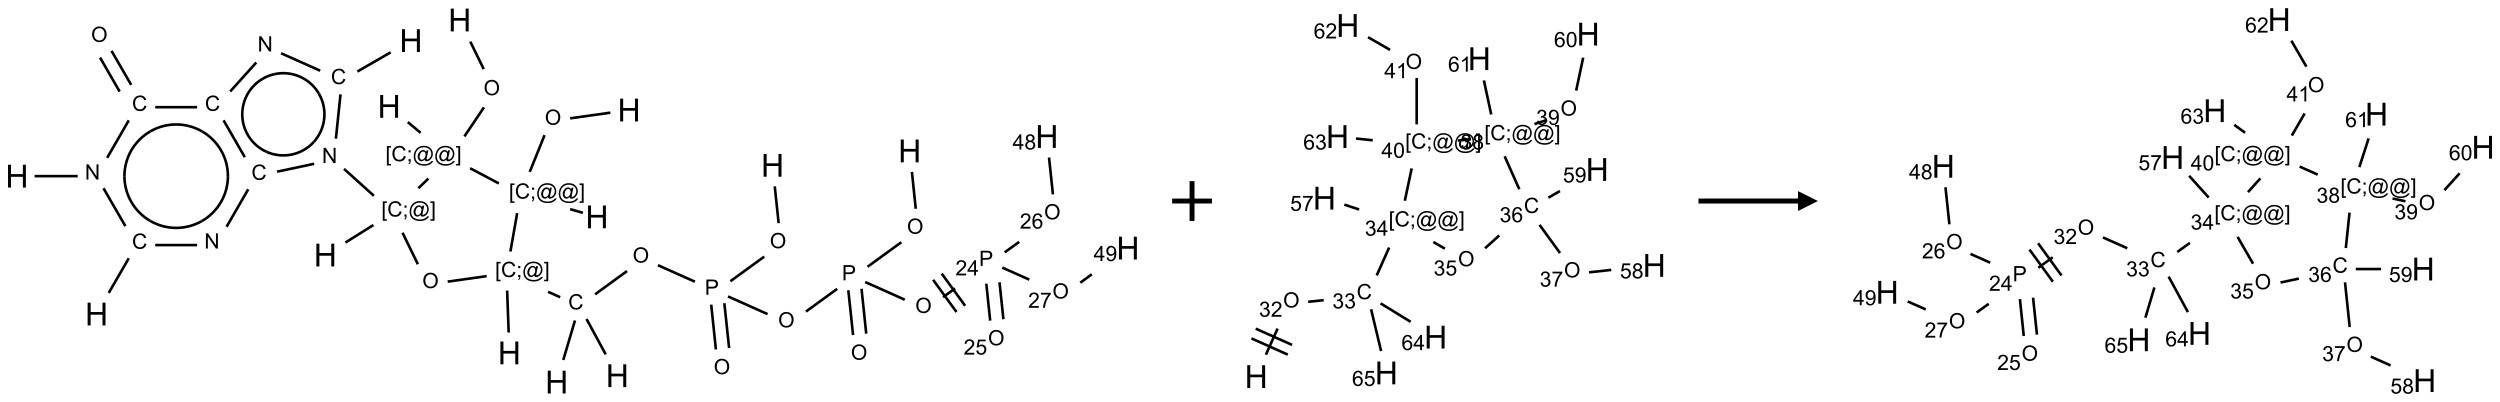 <?xml version="1.0" encoding="UTF-8"?>
<svg xmlns="http://www.w3.org/2000/svg" xmlns:xlink="http://www.w3.org/1999/xlink" width="1256" height="202" viewBox="0 0 1256 202">
<defs>
<g>
<g id="glyph-0-0">
<path d="M 2 0 L 2 -10 L 10 -10 L 10 0 Z M 2.25 -0.25 L 9.75 -0.25 L 9.75 -9.75 L 2.25 -9.75 Z M 2.25 -0.25 "/>
</g>
<g id="glyph-0-1">
<path d="M 1.281 0 L 1.281 -11.453 L 2.797 -11.453 L 2.797 -6.75 L 8.75 -6.75 L 8.75 -11.453 L 10.266 -11.453 L 10.266 0 L 8.75 0 L 8.75 -5.398 L 2.797 -5.398 L 2.797 0 Z M 1.281 0 "/>
</g>
<g id="glyph-1-0">
<path d="M 1.332 0 L 1.332 -6.668 L 6.668 -6.668 L 6.668 0 Z M 1.5 -0.168 L 6.5 -0.168 L 6.5 -6.5 L 1.5 -6.5 Z M 1.5 -0.168 "/>
</g>
<g id="glyph-1-1">
<path d="M 0.516 -3.719 C 0.516 -4.984 0.855 -5.977 1.535 -6.695 C 2.215 -7.414 3.094 -7.77 4.172 -7.77 C 4.875 -7.77 5.512 -7.602 6.078 -7.266 C 6.645 -6.93 7.074 -6.461 7.371 -5.855 C 7.668 -5.254 7.816 -4.57 7.816 -3.809 C 7.816 -3.035 7.66 -2.34 7.348 -1.73 C 7.035 -1.117 6.594 -0.656 6.02 -0.34 C 5.449 -0.027 4.828 0.129 4.168 0.129 C 3.449 0.129 2.805 -0.043 2.238 -0.391 C 1.672 -0.738 1.246 -1.211 0.953 -1.812 C 0.66 -2.414 0.516 -3.047 0.516 -3.719 Z M 1.559 -3.703 C 1.559 -2.781 1.805 -2.059 2.301 -1.527 C 2.793 -1 3.414 -0.734 4.16 -0.734 C 4.922 -0.734 5.547 -1 6.039 -1.535 C 6.531 -2.07 6.777 -2.828 6.777 -3.812 C 6.777 -4.434 6.672 -4.977 6.461 -5.441 C 6.25 -5.902 5.945 -6.262 5.539 -6.52 C 5.133 -6.773 4.68 -6.902 4.176 -6.902 C 3.461 -6.902 2.848 -6.656 2.332 -6.164 C 1.816 -5.672 1.559 -4.852 1.559 -3.703 Z M 1.559 -3.703 "/>
</g>
<g id="glyph-1-2">
<path d="M 0.723 2.121 L 0.723 -7.637 L 2.793 -7.637 L 2.793 -6.859 L 1.66 -6.859 L 1.66 1.344 L 2.793 1.344 L 2.793 2.121 Z M 0.723 2.121 "/>
</g>
<g id="glyph-1-3">
<path d="M 6.27 -2.676 L 7.281 -2.422 C 7.07 -1.594 6.688 -0.961 6.137 -0.523 C 5.586 -0.086 4.914 0.129 4.121 0.129 C 3.297 0.129 2.629 -0.039 2.113 -0.371 C 1.598 -0.707 1.203 -1.191 0.934 -1.828 C 0.664 -2.465 0.531 -3.145 0.531 -3.875 C 0.531 -4.672 0.684 -5.363 0.988 -5.957 C 1.293 -6.547 1.723 -6.996 2.285 -7.305 C 2.844 -7.613 3.461 -7.766 4.137 -7.766 C 4.898 -7.766 5.543 -7.57 6.062 -7.184 C 6.582 -6.793 6.945 -6.246 7.152 -5.543 L 6.156 -5.309 C 5.98 -5.863 5.723 -6.266 5.387 -6.52 C 5.051 -6.773 4.625 -6.902 4.113 -6.902 C 3.527 -6.902 3.039 -6.762 2.645 -6.48 C 2.25 -6.199 1.973 -5.82 1.812 -5.348 C 1.652 -4.871 1.574 -4.383 1.574 -3.879 C 1.574 -3.23 1.668 -2.664 1.855 -2.18 C 2.047 -1.695 2.34 -1.332 2.738 -1.094 C 3.137 -0.855 3.57 -0.734 4.035 -0.734 C 4.602 -0.734 5.082 -0.898 5.473 -1.223 C 5.867 -1.551 6.133 -2.035 6.27 -2.676 Z M 6.27 -2.676 "/>
</g>
<g id="glyph-1-4">
<path d="M 0.949 -4.465 L 0.949 -5.531 L 2.016 -5.531 L 2.016 -4.465 Z M 0.949 0 L 0.949 -1.066 L 2.016 -1.066 L 2.016 0 C 2.016 0.391 1.945 0.711 1.809 0.949 C 1.668 1.191 1.449 1.379 1.145 1.512 L 0.887 1.109 C 1.082 1.023 1.23 0.895 1.324 0.727 C 1.418 0.559 1.469 0.316 1.48 0 Z M 0.949 0 "/>
</g>
<g id="glyph-1-5">
<path d="M 6.047 -0.848 C 5.82 -0.59 5.57 -0.379 5.289 -0.223 C 5.008 -0.062 4.73 0.016 4.449 0.016 C 4.141 0.016 3.84 -0.074 3.547 -0.254 C 3.254 -0.434 3.02 -0.715 2.836 -1.09 C 2.652 -1.465 2.562 -1.875 2.562 -2.324 C 2.562 -2.875 2.703 -3.43 2.988 -3.98 C 3.27 -4.535 3.621 -4.953 4.043 -5.23 C 4.461 -5.508 4.871 -5.645 5.266 -5.645 C 5.566 -5.645 5.855 -5.566 6.129 -5.41 C 6.402 -5.25 6.641 -5.012 6.84 -4.688 L 7.016 -5.496 L 7.949 -5.496 L 7.199 -2 C 7.094 -1.516 7.043 -1.246 7.043 -1.191 C 7.043 -1.098 7.078 -1.02 7.148 -0.949 C 7.219 -0.883 7.305 -0.848 7.406 -0.848 C 7.59 -0.848 7.832 -0.953 8.129 -1.168 C 8.527 -1.445 8.84 -1.816 9.07 -2.285 C 9.301 -2.75 9.418 -3.234 9.418 -3.73 C 9.418 -4.309 9.27 -4.852 8.973 -5.355 C 8.676 -5.859 8.23 -6.262 7.645 -6.562 C 7.055 -6.863 6.406 -7.016 5.691 -7.016 C 4.879 -7.016 4.137 -6.824 3.465 -6.445 C 2.793 -6.066 2.273 -5.52 1.902 -4.809 C 1.535 -4.098 1.348 -3.34 1.348 -2.527 C 1.348 -1.676 1.535 -0.941 1.902 -0.328 C 2.273 0.285 2.809 0.742 3.508 1.035 C 4.207 1.328 4.984 1.473 5.832 1.473 C 6.742 1.473 7.504 1.32 8.121 1.016 C 8.734 0.711 9.195 0.34 9.5 -0.098 L 10.441 -0.098 C 10.266 0.266 9.961 0.637 9.531 1.016 C 9.102 1.395 8.59 1.695 7.996 1.914 C 7.402 2.133 6.688 2.246 5.848 2.246 C 5.078 2.246 4.367 2.145 3.715 1.949 C 3.066 1.75 2.512 1.453 2.051 1.055 C 1.594 0.656 1.25 0.199 1.016 -0.316 C 0.723 -0.973 0.578 -1.684 0.578 -2.441 C 0.578 -3.289 0.75 -4.098 1.098 -4.863 C 1.523 -5.805 2.125 -6.527 2.902 -7.027 C 3.684 -7.527 4.629 -7.777 5.738 -7.777 C 6.602 -7.777 7.375 -7.602 8.059 -7.246 C 8.746 -6.895 9.285 -6.371 9.684 -5.672 C 10.02 -5.07 10.188 -4.418 10.188 -3.715 C 10.188 -2.707 9.832 -1.812 9.125 -1.031 C 8.492 -0.328 7.801 0.02 7.051 0.02 C 6.812 0.02 6.617 -0.016 6.473 -0.09 C 6.324 -0.16 6.215 -0.266 6.145 -0.402 C 6.102 -0.488 6.066 -0.637 6.047 -0.848 Z M 3.527 -2.262 C 3.527 -1.785 3.641 -1.414 3.863 -1.152 C 4.09 -0.887 4.348 -0.754 4.641 -0.754 C 4.836 -0.754 5.039 -0.812 5.254 -0.93 C 5.469 -1.047 5.676 -1.219 5.871 -1.449 C 6.066 -1.676 6.23 -1.969 6.355 -2.32 C 6.48 -2.672 6.543 -3.027 6.543 -3.379 C 6.543 -3.852 6.426 -4.219 6.191 -4.48 C 5.957 -4.738 5.672 -4.871 5.332 -4.871 C 5.109 -4.871 4.902 -4.812 4.707 -4.699 C 4.512 -4.586 4.32 -4.406 4.137 -4.156 C 3.953 -3.906 3.805 -3.602 3.691 -3.246 C 3.582 -2.887 3.527 -2.559 3.527 -2.262 Z M 3.527 -2.262 "/>
</g>
<g id="glyph-1-6">
<path d="M 2.27 2.121 L 0.203 2.121 L 0.203 1.344 L 1.332 1.344 L 1.332 -6.859 L 0.203 -6.859 L 0.203 -7.637 L 2.27 -7.637 Z M 2.27 2.121 "/>
</g>
<g id="glyph-1-7">
<path d="M 0.812 0 L 0.812 -7.637 L 1.848 -7.637 L 5.859 -1.641 L 5.859 -7.637 L 6.828 -7.637 L 6.828 0 L 5.793 0 L 1.781 -6 L 1.781 0 Z M 0.812 0 "/>
</g>
<g id="glyph-1-8">
<path d="M 0.824 0 L 0.824 -7.637 L 3.703 -7.637 C 4.211 -7.637 4.598 -7.609 4.863 -7.562 C 5.238 -7.5 5.555 -7.383 5.809 -7.207 C 6.062 -7.031 6.266 -6.785 6.418 -6.469 C 6.574 -6.152 6.652 -5.805 6.652 -5.426 C 6.652 -4.777 6.445 -4.227 6.031 -3.777 C 5.617 -3.328 4.871 -3.105 3.793 -3.105 L 1.832 -3.105 L 1.832 0 Z M 1.832 -4.004 L 3.809 -4.004 C 4.461 -4.004 4.922 -4.125 5.199 -4.371 C 5.473 -4.613 5.609 -4.953 5.609 -5.395 C 5.609 -5.715 5.527 -5.988 5.367 -6.215 C 5.207 -6.441 4.992 -6.594 4.73 -6.668 C 4.559 -6.711 4.246 -6.734 3.785 -6.734 L 1.832 -6.734 Z M 1.832 -4.004 "/>
</g>
<g id="glyph-1-9">
<path d="M 5.371 -0.902 L 5.371 0 L 0.324 0 C 0.316 -0.227 0.352 -0.441 0.434 -0.652 C 0.562 -0.996 0.766 -1.332 1.051 -1.668 C 1.332 -2 1.742 -2.387 2.277 -2.824 C 3.105 -3.504 3.668 -4.043 3.957 -4.441 C 4.25 -4.84 4.395 -5.215 4.395 -5.566 C 4.395 -5.938 4.262 -6.254 3.996 -6.508 C 3.73 -6.762 3.387 -6.891 2.957 -6.891 C 2.508 -6.891 2.145 -6.754 1.875 -6.484 C 1.605 -6.215 1.469 -5.84 1.465 -5.359 L 0.5 -5.457 C 0.566 -6.176 0.812 -6.727 1.246 -7.102 C 1.676 -7.477 2.254 -7.668 2.98 -7.668 C 3.711 -7.668 4.293 -7.465 4.719 -7.059 C 5.145 -6.652 5.359 -6.148 5.359 -5.547 C 5.359 -5.242 5.297 -4.941 5.172 -4.645 C 5.047 -4.352 4.84 -4.039 4.551 -3.715 C 4.262 -3.387 3.777 -2.938 3.105 -2.371 C 2.543 -1.898 2.18 -1.578 2.02 -1.41 C 1.859 -1.242 1.73 -1.07 1.625 -0.902 Z M 5.371 -0.902 "/>
</g>
<g id="glyph-1-10">
<path d="M 3.449 0 L 3.449 -1.828 L 0.137 -1.828 L 0.137 -2.688 L 3.621 -7.637 L 4.387 -7.637 L 4.387 -2.688 L 5.418 -2.688 L 5.418 -1.828 L 4.387 -1.828 L 4.387 0 Z M 3.449 -2.688 L 3.449 -6.129 L 1.059 -2.688 Z M 3.449 -2.688 "/>
</g>
<g id="glyph-1-11">
<path d="M 0.441 -2 L 1.426 -2.082 C 1.5 -1.605 1.668 -1.242 1.934 -1.004 C 2.199 -0.762 2.52 -0.641 2.895 -0.641 C 3.348 -0.641 3.73 -0.812 4.043 -1.152 C 4.355 -1.492 4.512 -1.941 4.512 -2.504 C 4.512 -3.039 4.359 -3.461 4.059 -3.77 C 3.758 -4.078 3.367 -4.234 2.879 -4.234 C 2.578 -4.234 2.305 -4.164 2.062 -4.027 C 1.82 -3.891 1.629 -3.715 1.488 -3.496 L 0.609 -3.609 L 1.348 -7.531 L 5.145 -7.531 L 5.145 -6.637 L 2.098 -6.637 L 1.688 -4.582 C 2.145 -4.902 2.625 -5.062 3.129 -5.062 C 3.797 -5.062 4.359 -4.832 4.816 -4.371 C 5.277 -3.91 5.504 -3.312 5.504 -2.59 C 5.504 -1.898 5.305 -1.301 4.902 -0.797 C 4.41 -0.18 3.742 0.129 2.895 0.129 C 2.199 0.129 1.633 -0.062 1.195 -0.453 C 0.758 -0.844 0.504 -1.359 0.441 -2 Z M 0.441 -2 "/>
</g>
<g id="glyph-1-12">
<path d="M 5.309 -5.766 L 4.375 -5.691 C 4.293 -6.059 4.172 -6.328 4.02 -6.496 C 3.766 -6.762 3.453 -6.895 3.082 -6.895 C 2.785 -6.895 2.523 -6.812 2.297 -6.645 C 2 -6.43 1.77 -6.117 1.598 -5.703 C 1.43 -5.289 1.34 -4.703 1.332 -3.938 C 1.559 -4.281 1.836 -4.535 2.16 -4.703 C 2.488 -4.871 2.828 -4.953 3.188 -4.953 C 3.812 -4.953 4.344 -4.723 4.785 -4.262 C 5.223 -3.801 5.441 -3.207 5.441 -2.48 C 5.441 -2 5.34 -1.555 5.133 -1.145 C 4.926 -0.73 4.641 -0.418 4.281 -0.199 C 3.922 0.02 3.512 0.129 3.051 0.129 C 2.27 0.129 1.633 -0.156 1.141 -0.73 C 0.648 -1.305 0.402 -2.254 0.402 -3.574 C 0.402 -5.051 0.672 -6.121 1.219 -6.793 C 1.695 -7.375 2.336 -7.668 3.141 -7.668 C 3.742 -7.668 4.234 -7.5 4.617 -7.16 C 5 -6.824 5.23 -6.359 5.309 -5.766 Z M 1.48 -2.473 C 1.48 -2.152 1.547 -1.844 1.684 -1.547 C 1.82 -1.25 2.016 -1.027 2.262 -0.871 C 2.508 -0.719 2.766 -0.641 3.035 -0.641 C 3.434 -0.641 3.773 -0.801 4.059 -1.121 C 4.344 -1.441 4.484 -1.875 4.484 -2.422 C 4.484 -2.949 4.344 -3.367 4.062 -3.668 C 3.781 -3.973 3.426 -4.125 3 -4.125 C 2.578 -4.125 2.219 -3.973 1.922 -3.668 C 1.625 -3.363 1.48 -2.969 1.48 -2.473 Z M 1.48 -2.473 "/>
</g>
<g id="glyph-1-13">
<path d="M 1.887 -4.141 C 1.496 -4.281 1.207 -4.484 1.02 -4.75 C 0.832 -5.016 0.738 -5.328 0.738 -5.699 C 0.738 -6.254 0.938 -6.719 1.34 -7.098 C 1.738 -7.477 2.27 -7.668 2.934 -7.668 C 3.598 -7.668 4.137 -7.473 4.543 -7.086 C 4.949 -6.699 5.152 -6.227 5.152 -5.672 C 5.152 -5.316 5.059 -5.008 4.871 -4.746 C 4.688 -4.484 4.406 -4.281 4.027 -4.141 C 4.496 -3.988 4.852 -3.742 5.098 -3.402 C 5.34 -3.062 5.465 -2.656 5.465 -2.184 C 5.465 -1.531 5.234 -0.98 4.77 -0.535 C 4.309 -0.09 3.703 0.129 2.949 0.129 C 2.195 0.129 1.586 -0.094 1.125 -0.539 C 0.664 -0.984 0.434 -1.543 0.434 -2.207 C 0.434 -2.703 0.559 -3.121 0.809 -3.457 C 1.062 -3.793 1.422 -4.02 1.887 -4.141 Z M 1.699 -5.73 C 1.699 -5.367 1.812 -5.074 2.047 -4.844 C 2.281 -4.613 2.582 -4.5 2.953 -4.5 C 3.312 -4.5 3.609 -4.613 3.84 -4.84 C 4.07 -5.066 4.188 -5.348 4.188 -5.676 C 4.188 -6.02 4.07 -6.309 3.832 -6.543 C 3.594 -6.777 3.297 -6.895 2.941 -6.895 C 2.586 -6.895 2.289 -6.781 2.051 -6.551 C 1.816 -6.324 1.699 -6.047 1.699 -5.73 Z M 1.395 -2.203 C 1.395 -1.938 1.461 -1.676 1.586 -1.426 C 1.711 -1.176 1.902 -0.984 2.152 -0.848 C 2.402 -0.711 2.672 -0.641 2.957 -0.641 C 3.406 -0.641 3.777 -0.785 4.066 -1.074 C 4.359 -1.363 4.504 -1.727 4.504 -2.172 C 4.504 -2.625 4.355 -2.996 4.055 -3.293 C 3.754 -3.586 3.379 -3.734 2.926 -3.734 C 2.484 -3.734 2.121 -3.59 1.832 -3.297 C 1.543 -3.004 1.395 -2.641 1.395 -2.203 Z M 1.395 -2.203 "/>
</g>
<g id="glyph-1-14">
<path d="M 0.504 -6.637 L 0.504 -7.535 L 5.449 -7.535 L 5.449 -6.809 C 4.961 -6.289 4.48 -5.602 4.004 -4.746 C 3.527 -3.887 3.156 -3.004 2.895 -2.098 C 2.707 -1.461 2.59 -0.762 2.535 0 L 1.574 0 C 1.582 -0.602 1.703 -1.328 1.926 -2.176 C 2.152 -3.027 2.477 -3.848 2.898 -4.637 C 3.32 -5.426 3.77 -6.094 4.246 -6.637 Z M 0.504 -6.637 "/>
</g>
<g id="glyph-1-15">
<path d="M 0.582 -1.766 L 1.484 -1.848 C 1.562 -1.426 1.707 -1.117 1.922 -0.926 C 2.137 -0.734 2.414 -0.641 2.75 -0.641 C 3.039 -0.641 3.289 -0.707 3.508 -0.84 C 3.727 -0.973 3.902 -1.148 4.043 -1.367 C 4.18 -1.586 4.297 -1.887 4.391 -2.262 C 4.484 -2.637 4.531 -3.016 4.531 -3.406 C 4.531 -3.449 4.531 -3.512 4.527 -3.594 C 4.34 -3.297 4.082 -3.055 3.758 -2.867 C 3.434 -2.68 3.082 -2.59 2.703 -2.59 C 2.07 -2.59 1.535 -2.816 1.098 -3.277 C 0.66 -3.734 0.441 -4.34 0.441 -5.09 C 0.441 -5.863 0.672 -6.484 1.129 -6.957 C 1.586 -7.43 2.156 -7.668 2.844 -7.668 C 3.34 -7.668 3.793 -7.531 4.207 -7.266 C 4.617 -7 4.93 -6.617 5.145 -6.121 C 5.355 -5.629 5.465 -4.91 5.465 -3.973 C 5.465 -2.996 5.359 -2.223 5.145 -1.645 C 4.934 -1.066 4.617 -0.625 4.199 -0.324 C 3.781 -0.02 3.293 0.129 2.73 0.129 C 2.133 0.129 1.645 -0.035 1.266 -0.367 C 0.887 -0.699 0.66 -1.164 0.582 -1.766 Z M 4.422 -5.137 C 4.422 -5.676 4.277 -6.102 3.992 -6.418 C 3.707 -6.734 3.359 -6.891 2.957 -6.891 C 2.543 -6.891 2.18 -6.719 1.871 -6.379 C 1.562 -6.039 1.406 -5.598 1.406 -5.059 C 1.406 -4.57 1.555 -4.176 1.848 -3.871 C 2.141 -3.566 2.5 -3.418 2.934 -3.418 C 3.367 -3.418 3.723 -3.57 4.004 -3.871 C 4.281 -4.176 4.422 -4.598 4.422 -5.137 Z M 4.422 -5.137 "/>
</g>
<g id="glyph-1-16">
<path d="M 0.449 -2.016 L 1.387 -2.141 C 1.492 -1.609 1.676 -1.227 1.934 -0.992 C 2.191 -0.758 2.508 -0.641 2.879 -0.641 C 3.32 -0.641 3.695 -0.793 3.996 -1.098 C 4.301 -1.402 4.453 -1.781 4.453 -2.234 C 4.453 -2.664 4.312 -3.02 4.031 -3.301 C 3.75 -3.578 3.391 -3.719 2.957 -3.719 C 2.781 -3.719 2.562 -3.684 2.297 -3.613 L 2.402 -4.438 C 2.465 -4.43 2.516 -4.426 2.551 -4.426 C 2.949 -4.426 3.312 -4.531 3.629 -4.738 C 3.949 -4.949 4.109 -5.27 4.109 -5.703 C 4.109 -6.047 3.992 -6.332 3.762 -6.559 C 3.527 -6.785 3.227 -6.895 2.859 -6.895 C 2.496 -6.895 2.191 -6.781 1.949 -6.551 C 1.707 -6.324 1.547 -5.98 1.48 -5.52 L 0.543 -5.688 C 0.656 -6.316 0.918 -6.805 1.324 -7.148 C 1.73 -7.492 2.234 -7.668 2.84 -7.668 C 3.254 -7.668 3.641 -7.578 3.988 -7.398 C 4.34 -7.219 4.609 -6.977 4.793 -6.668 C 4.98 -6.359 5.074 -6.031 5.074 -5.684 C 5.074 -5.352 4.984 -5.051 4.809 -4.781 C 4.629 -4.512 4.367 -4.297 4.02 -4.137 C 4.473 -4.031 4.824 -3.816 5.074 -3.488 C 5.324 -3.16 5.449 -2.75 5.449 -2.254 C 5.449 -1.59 5.203 -1.023 4.719 -0.559 C 4.234 -0.098 3.617 0.137 2.875 0.137 C 2.203 0.137 1.648 -0.062 1.207 -0.465 C 0.762 -0.863 0.512 -1.379 0.449 -2.016 Z M 0.449 -2.016 "/>
</g>
<g id="glyph-1-17">
<path d="M 0.441 -3.766 C 0.441 -4.668 0.535 -5.395 0.723 -5.945 C 0.906 -6.496 1.184 -6.922 1.551 -7.219 C 1.918 -7.516 2.375 -7.668 2.934 -7.668 C 3.344 -7.668 3.703 -7.586 4.012 -7.418 C 4.32 -7.254 4.574 -7.016 4.777 -6.707 C 4.977 -6.395 5.137 -6.016 5.25 -5.57 C 5.363 -5.125 5.422 -4.523 5.422 -3.766 C 5.422 -2.871 5.328 -2.148 5.145 -1.598 C 4.961 -1.047 4.688 -0.621 4.32 -0.32 C 3.953 -0.02 3.492 0.129 2.934 0.129 C 2.195 0.129 1.617 -0.133 1.199 -0.66 C 0.695 -1.297 0.441 -2.332 0.441 -3.766 Z M 1.406 -3.766 C 1.406 -2.512 1.555 -1.68 1.848 -1.262 C 2.141 -0.848 2.5 -0.641 2.934 -0.641 C 3.363 -0.641 3.727 -0.848 4.02 -1.266 C 4.312 -1.684 4.457 -2.516 4.457 -3.766 C 4.457 -5.023 4.312 -5.859 4.02 -6.27 C 3.727 -6.684 3.359 -6.891 2.922 -6.891 C 2.492 -6.891 2.148 -6.707 1.891 -6.344 C 1.566 -5.879 1.406 -5.02 1.406 -3.766 Z M 1.406 -3.766 "/>
</g>
<g id="glyph-1-18">
<path d="M 3.973 0 L 3.035 0 L 3.035 -5.973 C 2.809 -5.758 2.516 -5.543 2.148 -5.328 C 1.781 -5.113 1.453 -4.953 1.16 -4.844 L 1.16 -5.75 C 1.684 -5.996 2.145 -6.297 2.535 -6.645 C 2.93 -6.996 3.207 -7.336 3.371 -7.668 L 3.973 -7.668 Z M 3.973 0 "/>
</g>
</g>
</defs>
<path fill="none" stroke-width="0.033" stroke-linecap="butt" stroke-linejoin="miter" stroke="rgb(0%, 0%, 0%)" stroke-opacity="1" stroke-miterlimit="10" d="M 7.453 1.164 L 6.948 1.235 " transform="matrix(40, 0, 0, 40, 8.51, 10.049)"/>
<path fill="none" stroke-width="0.033" stroke-linecap="butt" stroke-linejoin="miter" stroke="rgb(0%, 0%, 0%)" stroke-opacity="1" stroke-miterlimit="10" d="M 6.627 1.446 L 6.441 1.907 " transform="matrix(40, 0, 0, 40, 8.51, 10.049)"/>
<path fill="none" stroke-width="0.033" stroke-linecap="butt" stroke-linejoin="miter" stroke="rgb(0%, 0%, 0%)" stroke-opacity="1" stroke-miterlimit="10" d="M 6.948 2.376 L 7.109 2.422 " transform="matrix(40, 0, 0, 40, 8.51, 10.049)"/>
<path fill="none" stroke-width="0.033" stroke-linecap="butt" stroke-linejoin="miter" stroke="rgb(0%, 0%, 0%)" stroke-opacity="1" stroke-miterlimit="10" d="M 6.053 2.053 L 5.692 1.862 " transform="matrix(40, 0, 0, 40, 8.51, 10.049)"/>
<path fill="none" stroke-width="0.033" stroke-linecap="butt" stroke-linejoin="miter" stroke="rgb(0%, 0%, 0%)" stroke-opacity="1" stroke-miterlimit="10" d="M 5.07 1.417 L 4.909 1.282 " transform="matrix(40, 0, 0, 40, 8.51, 10.049)"/>
<path fill="none" stroke-width="0.033" stroke-linecap="butt" stroke-linejoin="miter" stroke="rgb(0%, 0%, 0%)" stroke-opacity="1" stroke-miterlimit="10" d="M 5.62 1.462 L 5.866 1.097 " transform="matrix(40, 0, 0, 40, 8.51, 10.049)"/>
<path fill="none" stroke-width="0.033" stroke-linecap="butt" stroke-linejoin="miter" stroke="rgb(0%, 0%, 0%)" stroke-opacity="1" stroke-miterlimit="10" d="M 5.863 0.617 L 5.694 0.272 " transform="matrix(40, 0, 0, 40, 8.51, 10.049)"/>
<path fill="none" stroke-width="0.033" stroke-linecap="butt" stroke-linejoin="miter" stroke="rgb(0%, 0%, 0%)" stroke-opacity="1" stroke-miterlimit="10" d="M 5.167 1.992 L 5.042 2.113 " transform="matrix(40, 0, 0, 40, 8.51, 10.049)"/>
<path fill="none" stroke-width="0.033" stroke-linecap="butt" stroke-linejoin="miter" stroke="rgb(0%, 0%, 0%)" stroke-opacity="1" stroke-miterlimit="10" d="M 4.477 2.575 L 4.126 2.795 " transform="matrix(40, 0, 0, 40, 8.51, 10.049)"/>
<path fill="none" stroke-width="0.033" stroke-linecap="butt" stroke-linejoin="miter" stroke="rgb(0%, 0%, 0%)" stroke-opacity="1" stroke-miterlimit="10" d="M 4.483 2.208 L 4.108 1.87 " transform="matrix(40, 0, 0, 40, 8.51, 10.049)"/>
<path fill="none" stroke-width="0.033" stroke-linecap="butt" stroke-linejoin="miter" stroke="rgb(0%, 0%, 0%)" stroke-opacity="1" stroke-miterlimit="10" d="M 4.006 1.491 L 4.064 0.934 " transform="matrix(40, 0, 0, 40, 8.51, 10.049)"/>
<path fill="none" stroke-width="0.033" stroke-linecap="butt" stroke-linejoin="miter" stroke="rgb(0%, 0%, 0%)" stroke-opacity="1" stroke-miterlimit="10" d="M 4.276 0.647 L 4.694 0.406 " transform="matrix(40, 0, 0, 40, 8.51, 10.049)"/>
<path fill="none" stroke-width="0.033" stroke-linecap="butt" stroke-linejoin="miter" stroke="rgb(0%, 0%, 0%)" stroke-opacity="1" stroke-miterlimit="10" d="M 3.809 0.637 L 3.318 0.418 " transform="matrix(40, 0, 0, 40, 8.51, 10.049)"/>
<path fill="none" stroke-width="0.033" stroke-linecap="butt" stroke-linejoin="miter" stroke="rgb(0%, 0%, 0%)" stroke-opacity="1" stroke-miterlimit="10" d="M 3.006 0.534 L 2.678 0.898 " transform="matrix(40, 0, 0, 40, 8.51, 10.049)"/>
<path fill="none" stroke-width="0.033" stroke-linecap="butt" stroke-linejoin="miter" stroke="rgb(0%, 0%, 0%)" stroke-opacity="1" stroke-miterlimit="10" d="M 2.263 1.095 L 1.737 1.095 " transform="matrix(40, 0, 0, 40, 8.51, 10.049)"/>
<path fill="none" stroke-width="0.033" stroke-linecap="butt" stroke-linejoin="miter" stroke="rgb(0%, 0%, 0%)" stroke-opacity="1" stroke-miterlimit="10" d="M 1.435 0.815 L 1.188 0.388 " transform="matrix(40, 0, 0, 40, 8.51, 10.049)"/>
<path fill="none" stroke-width="0.033" stroke-linecap="butt" stroke-linejoin="miter" stroke="rgb(0%, 0%, 0%)" stroke-opacity="1" stroke-miterlimit="10" d="M 1.29 0.899 L 1.044 0.472 " transform="matrix(40, 0, 0, 40, 8.51, 10.049)"/>
<path fill="none" stroke-width="0.033" stroke-linecap="butt" stroke-linejoin="miter" stroke="rgb(0%, 0%, 0%)" stroke-opacity="1" stroke-miterlimit="10" d="M 1.405 1.26 L 1.133 1.731 " transform="matrix(40, 0, 0, 40, 8.51, 10.049)"/>
<path fill="none" stroke-width="0.033" stroke-linecap="butt" stroke-linejoin="miter" stroke="rgb(0%, 0%, 0%)" stroke-opacity="1" stroke-miterlimit="10" d="M 0.763 1.961 L 0.222 1.961 " transform="matrix(40, 0, 0, 40, 8.51, 10.049)"/>
<path fill="none" stroke-width="0.033" stroke-linecap="butt" stroke-linejoin="miter" stroke="rgb(0%, 0%, 0%)" stroke-opacity="1" stroke-miterlimit="10" d="M 1.087 2.113 L 1.362 2.589 " transform="matrix(40, 0, 0, 40, 8.51, 10.049)"/>
<path fill="none" stroke-width="0.033" stroke-linecap="butt" stroke-linejoin="miter" stroke="rgb(0%, 0%, 0%)" stroke-opacity="1" stroke-miterlimit="10" d="M 1.405 2.992 L 1.153 3.428 " transform="matrix(40, 0, 0, 40, 8.51, 10.049)"/>
<path fill="none" stroke-width="0.033" stroke-linecap="butt" stroke-linejoin="miter" stroke="rgb(0%, 0%, 0%)" stroke-opacity="1" stroke-miterlimit="10" d="M 1.737 2.827 L 2.263 2.827 " transform="matrix(40, 0, 0, 40, 8.51, 10.049)"/>
<path fill="none" stroke-width="0.033" stroke-linecap="butt" stroke-linejoin="miter" stroke="rgb(0%, 0%, 0%)" stroke-opacity="1" stroke-miterlimit="10" d="M 2.633 2.597 L 2.905 2.126 " transform="matrix(40, 0, 0, 40, 8.51, 10.049)"/>
<path fill="none" stroke-width="0.033" stroke-linecap="butt" stroke-linejoin="miter" stroke="rgb(0%, 0%, 0%)" stroke-opacity="1" stroke-miterlimit="10" d="M 2.862 1.723 L 2.595 1.26 " transform="matrix(40, 0, 0, 40, 8.51, 10.049)"/>
<path fill="none" stroke-width="0.033" stroke-linecap="butt" stroke-linejoin="miter" stroke="rgb(0%, 0%, 0%)" stroke-opacity="1" stroke-miterlimit="10" d="M 3.267 1.905 L 3.733 1.806 " transform="matrix(40, 0, 0, 40, 8.51, 10.049)"/>
<path fill="none" stroke-width="0.033" stroke-linecap="butt" stroke-linejoin="miter" stroke="rgb(0%, 0%, 0%)" stroke-opacity="1" stroke-miterlimit="10" d="M 4.843 2.672 L 5.036 3.068 " transform="matrix(40, 0, 0, 40, 8.51, 10.049)"/>
<path fill="none" stroke-width="0.033" stroke-linecap="butt" stroke-linejoin="miter" stroke="rgb(0%, 0%, 0%)" stroke-opacity="1" stroke-miterlimit="10" d="M 5.41 3.286 L 5.9 3.217 " transform="matrix(40, 0, 0, 40, 8.51, 10.049)"/>
<path fill="none" stroke-width="0.033" stroke-linecap="butt" stroke-linejoin="miter" stroke="rgb(0%, 0%, 0%)" stroke-opacity="1" stroke-miterlimit="10" d="M 6.198 2.908 L 6.283 2.426 " transform="matrix(40, 0, 0, 40, 8.51, 10.049)"/>
<path fill="none" stroke-width="0.033" stroke-linecap="butt" stroke-linejoin="miter" stroke="rgb(0%, 0%, 0%)" stroke-opacity="1" stroke-miterlimit="10" d="M 6.157 3.398 L 6.176 3.925 " transform="matrix(40, 0, 0, 40, 8.51, 10.049)"/>
<path fill="none" stroke-width="0.033" stroke-linecap="butt" stroke-linejoin="miter" stroke="rgb(0%, 0%, 0%)" stroke-opacity="1" stroke-miterlimit="10" d="M 6.671 3.414 L 6.823 3.482 " transform="matrix(40, 0, 0, 40, 8.51, 10.049)"/>
<path fill="none" stroke-width="0.033" stroke-linecap="butt" stroke-linejoin="miter" stroke="rgb(0%, 0%, 0%)" stroke-opacity="1" stroke-miterlimit="10" d="M 7.009 3.774 L 6.862 4.27 " transform="matrix(40, 0, 0, 40, 8.51, 10.049)"/>
<path fill="none" stroke-width="0.033" stroke-linecap="butt" stroke-linejoin="miter" stroke="rgb(0%, 0%, 0%)" stroke-opacity="1" stroke-miterlimit="10" d="M 7.154 3.755 L 7.395 4.2 " transform="matrix(40, 0, 0, 40, 8.51, 10.049)"/>
<path fill="none" stroke-width="0.033" stroke-linecap="butt" stroke-linejoin="miter" stroke="rgb(0%, 0%, 0%)" stroke-opacity="1" stroke-miterlimit="10" d="M 7.262 3.445 L 7.663 3.153 " transform="matrix(40, 0, 0, 40, 8.51, 10.049)"/>
<path fill="none" stroke-width="0.033" stroke-linecap="butt" stroke-linejoin="miter" stroke="rgb(0%, 0%, 0%)" stroke-opacity="1" stroke-miterlimit="10" d="M 8.051 3.08 L 8.515 3.287 " transform="matrix(40, 0, 0, 40, 8.51, 10.049)"/>
<path fill="none" stroke-width="0.033" stroke-linecap="butt" stroke-linejoin="miter" stroke="rgb(0%, 0%, 0%)" stroke-opacity="1" stroke-miterlimit="10" d="M 8.72 3.575 L 8.779 4.138 " transform="matrix(40, 0, 0, 40, 8.51, 10.049)"/>
<path fill="none" stroke-width="0.033" stroke-linecap="butt" stroke-linejoin="miter" stroke="rgb(0%, 0%, 0%)" stroke-opacity="1" stroke-miterlimit="10" d="M 8.885 3.557 L 8.945 4.12 " transform="matrix(40, 0, 0, 40, 8.51, 10.049)"/>
<path fill="none" stroke-width="0.033" stroke-linecap="butt" stroke-linejoin="miter" stroke="rgb(0%, 0%, 0%)" stroke-opacity="1" stroke-miterlimit="10" d="M 8.961 3.281 L 9.386 2.972 " transform="matrix(40, 0, 0, 40, 8.51, 10.049)"/>
<path fill="none" stroke-width="0.033" stroke-linecap="butt" stroke-linejoin="miter" stroke="rgb(0%, 0%, 0%)" stroke-opacity="1" stroke-miterlimit="10" d="M 9.567 2.552 L 9.518 2.089 " transform="matrix(40, 0, 0, 40, 8.51, 10.049)"/>
<path fill="none" stroke-width="0.033" stroke-linecap="butt" stroke-linejoin="miter" stroke="rgb(0%, 0%, 0%)" stroke-opacity="1" stroke-miterlimit="10" d="M 8.931 3.472 L 9.428 3.694 " transform="matrix(40, 0, 0, 40, 8.51, 10.049)"/>
<path fill="none" stroke-width="0.033" stroke-linecap="butt" stroke-linejoin="miter" stroke="rgb(0%, 0%, 0%)" stroke-opacity="1" stroke-miterlimit="10" d="M 9.91 3.662 L 10.302 3.377 " transform="matrix(40, 0, 0, 40, 8.51, 10.049)"/>
<path fill="none" stroke-width="0.033" stroke-linecap="butt" stroke-linejoin="miter" stroke="rgb(0%, 0%, 0%)" stroke-opacity="1" stroke-miterlimit="10" d="M 10.442 3.394 L 10.502 3.957 " transform="matrix(40, 0, 0, 40, 8.51, 10.049)"/>
<path fill="none" stroke-width="0.033" stroke-linecap="butt" stroke-linejoin="miter" stroke="rgb(0%, 0%, 0%)" stroke-opacity="1" stroke-miterlimit="10" d="M 10.608 3.376 L 10.667 3.939 " transform="matrix(40, 0, 0, 40, 8.51, 10.049)"/>
<path fill="none" stroke-width="0.033" stroke-linecap="butt" stroke-linejoin="miter" stroke="rgb(0%, 0%, 0%)" stroke-opacity="1" stroke-miterlimit="10" d="M 10.684 3.099 L 11.108 2.791 " transform="matrix(40, 0, 0, 40, 8.51, 10.049)"/>
<path fill="none" stroke-width="0.033" stroke-linecap="butt" stroke-linejoin="miter" stroke="rgb(0%, 0%, 0%)" stroke-opacity="1" stroke-miterlimit="10" d="M 11.289 2.371 L 11.241 1.908 " transform="matrix(40, 0, 0, 40, 8.51, 10.049)"/>
<path fill="none" stroke-width="0.033" stroke-linecap="butt" stroke-linejoin="miter" stroke="rgb(0%, 0%, 0%)" stroke-opacity="1" stroke-miterlimit="10" d="M 10.654 3.291 L 11.151 3.513 " transform="matrix(40, 0, 0, 40, 8.51, 10.049)"/>
<path fill="none" stroke-width="0.033" stroke-linecap="butt" stroke-linejoin="miter" stroke="rgb(0%, 0%, 0%)" stroke-opacity="1" stroke-miterlimit="10" d="M 11.632 3.481 L 11.783 3.371 " transform="matrix(40, 0, 0, 40, 8.51, 10.049)"/>
<path fill="none" stroke-width="0.033" stroke-linecap="butt" stroke-linejoin="miter" stroke="rgb(0%, 0%, 0%)" stroke-opacity="1" stroke-miterlimit="10" d="M 11.909 3.589 L 11.615 3.185 " transform="matrix(40, 0, 0, 40, 8.51, 10.049)"/>
<path fill="none" stroke-width="0.033" stroke-linecap="butt" stroke-linejoin="miter" stroke="rgb(0%, 0%, 0%)" stroke-opacity="1" stroke-miterlimit="10" d="M 11.801 3.668 L 11.507 3.263 " transform="matrix(40, 0, 0, 40, 8.51, 10.049)"/>
<path fill="none" stroke-width="0.033" stroke-linecap="butt" stroke-linejoin="miter" stroke="rgb(0%, 0%, 0%)" stroke-opacity="1" stroke-miterlimit="10" d="M 12.175 3.312 L 12.224 3.776 " transform="matrix(40, 0, 0, 40, 8.51, 10.049)"/>
<path fill="none" stroke-width="0.033" stroke-linecap="butt" stroke-linejoin="miter" stroke="rgb(0%, 0%, 0%)" stroke-opacity="1" stroke-miterlimit="10" d="M 12.341 3.294 L 12.39 3.758 " transform="matrix(40, 0, 0, 40, 8.51, 10.049)"/>
<path fill="none" stroke-width="0.033" stroke-linecap="butt" stroke-linejoin="miter" stroke="rgb(0%, 0%, 0%)" stroke-opacity="1" stroke-miterlimit="10" d="M 12.406 2.918 L 12.588 2.787 " transform="matrix(40, 0, 0, 40, 8.51, 10.049)"/>
<path fill="none" stroke-width="0.033" stroke-linecap="butt" stroke-linejoin="miter" stroke="rgb(0%, 0%, 0%)" stroke-opacity="1" stroke-miterlimit="10" d="M 13.012 2.19 L 12.963 1.727 " transform="matrix(40, 0, 0, 40, 8.51, 10.049)"/>
<path fill="none" stroke-width="0.033" stroke-linecap="butt" stroke-linejoin="miter" stroke="rgb(0%, 0%, 0%)" stroke-opacity="1" stroke-miterlimit="10" d="M 12.376 3.11 L 12.715 3.261 " transform="matrix(40, 0, 0, 40, 8.51, 10.049)"/>
<path fill="none" stroke-width="0.033" stroke-linecap="butt" stroke-linejoin="miter" stroke="rgb(0%, 0%, 0%)" stroke-opacity="1" stroke-miterlimit="10" d="M 13.355 3.3 L 13.5 3.194 " transform="matrix(40, 0, 0, 40, 8.51, 10.049)"/>
<path fill="none" stroke-width="0.033" stroke-linecap="butt" stroke-linejoin="miter" stroke="rgb(0%, 0%, 0%)" stroke-opacity="1" stroke-miterlimit="10" d="M 3.793 0.926 C 3.905 1.12 3.879 1.363 3.73 1.53 " transform="matrix(40, 0, 0, 40, 8.51, 10.049)"/>
<path fill="none" stroke-width="0.033" stroke-linecap="butt" stroke-linejoin="miter" stroke="rgb(0%, 0%, 0%)" stroke-opacity="1" stroke-miterlimit="10" d="M 3.239 0.679 C 3.457 0.633 3.681 0.732 3.793 0.926 " transform="matrix(40, 0, 0, 40, 8.51, 10.049)"/>
<path fill="none" stroke-width="0.033" stroke-linecap="butt" stroke-linejoin="miter" stroke="rgb(0%, 0%, 0%)" stroke-opacity="1" stroke-miterlimit="10" d="M 2.833 1.13 C 2.856 0.908 3.02 0.726 3.239 0.679 " transform="matrix(40, 0, 0, 40, 8.51, 10.049)"/>
<path fill="none" stroke-width="0.033" stroke-linecap="butt" stroke-linejoin="miter" stroke="rgb(0%, 0%, 0%)" stroke-opacity="1" stroke-miterlimit="10" d="M 3.136 1.656 C 2.932 1.565 2.809 1.353 2.833 1.13 " transform="matrix(40, 0, 0, 40, 8.51, 10.049)"/>
<path fill="none" stroke-width="0.033" stroke-linecap="butt" stroke-linejoin="miter" stroke="rgb(0%, 0%, 0%)" stroke-opacity="1" stroke-miterlimit="10" d="M 3.73 1.53 C 3.58 1.696 3.34 1.747 3.136 1.656 " transform="matrix(40, 0, 0, 40, 8.51, 10.049)"/>
<path fill="none" stroke-width="0.033" stroke-linecap="butt" stroke-linejoin="miter" stroke="rgb(0%, 0%, 0%)" stroke-opacity="1" stroke-miterlimit="10" d="M 1.675 1.399 C 1.876 1.283 2.124 1.283 2.325 1.399 " transform="matrix(40, 0, 0, 40, 8.51, 10.049)"/>
<path fill="none" stroke-width="0.033" stroke-linecap="butt" stroke-linejoin="miter" stroke="rgb(0%, 0%, 0%)" stroke-opacity="1" stroke-miterlimit="10" d="M 1.35 1.961 C 1.35 1.729 1.474 1.515 1.675 1.399 " transform="matrix(40, 0, 0, 40, 8.51, 10.049)"/>
<path fill="none" stroke-width="0.033" stroke-linecap="butt" stroke-linejoin="miter" stroke="rgb(0%, 0%, 0%)" stroke-opacity="1" stroke-miterlimit="10" d="M 1.675 2.524 C 1.474 2.408 1.35 2.193 1.35 1.961 " transform="matrix(40, 0, 0, 40, 8.51, 10.049)"/>
<path fill="none" stroke-width="0.033" stroke-linecap="butt" stroke-linejoin="miter" stroke="rgb(0%, 0%, 0%)" stroke-opacity="1" stroke-miterlimit="10" d="M 2.325 2.524 C 2.124 2.64 1.876 2.64 1.675 2.524 " transform="matrix(40, 0, 0, 40, 8.51, 10.049)"/>
<path fill="none" stroke-width="0.033" stroke-linecap="butt" stroke-linejoin="miter" stroke="rgb(0%, 0%, 0%)" stroke-opacity="1" stroke-miterlimit="10" d="M 2.65 1.961 C 2.65 2.193 2.526 2.408 2.325 2.524 " transform="matrix(40, 0, 0, 40, 8.51, 10.049)"/>
<path fill="none" stroke-width="0.033" stroke-linecap="butt" stroke-linejoin="miter" stroke="rgb(0%, 0%, 0%)" stroke-opacity="1" stroke-miterlimit="10" d="M 2.325 1.399 C 2.526 1.515 2.65 1.729 2.65 1.961 " transform="matrix(40, 0, 0, 40, 8.51, 10.049)"/>
<g fill="rgb(0%, 0%, 0%)" fill-opacity="1">
<use xlink:href="#glyph-0-1" x="310.277" y="61.016"/>
</g>
<g fill="rgb(0%, 0%, 0%)" fill-opacity="1">
<use xlink:href="#glyph-1-1" x="273.684" y="62.703"/>
</g>
<g fill="rgb(0%, 0%, 0%)" fill-opacity="1">
<use xlink:href="#glyph-1-2" x="255.664" y="99.793"/>
<use xlink:href="#glyph-1-3" x="258.628" y="99.793"/>
<use xlink:href="#glyph-1-4" x="266.331" y="99.793"/>
<use xlink:href="#glyph-1-5" x="269.294" y="99.793"/>
<use xlink:href="#glyph-1-5" x="280.122" y="99.793"/>
<use xlink:href="#glyph-1-6" x="290.951" y="99.793"/>
</g>
<g fill="rgb(0%, 0%, 0%)" fill-opacity="1">
<use xlink:href="#glyph-0-1" x="294.133" y="114.695"/>
</g>
<g fill="rgb(0%, 0%, 0%)" fill-opacity="1">
<use xlink:href="#glyph-1-2" x="193.641" y="81.016"/>
<use xlink:href="#glyph-1-3" x="196.604" y="81.016"/>
<use xlink:href="#glyph-1-4" x="204.307" y="81.016"/>
<use xlink:href="#glyph-1-5" x="207.271" y="81.016"/>
<use xlink:href="#glyph-1-5" x="218.099" y="81.016"/>
<use xlink:href="#glyph-1-6" x="228.927" y="81.016"/>
</g>
<g fill="rgb(0%, 0%, 0%)" fill-opacity="1">
<use xlink:href="#glyph-0-1" x="189.723" y="59.18"/>
</g>
<g fill="rgb(0%, 0%, 0%)" fill-opacity="1">
<use xlink:href="#glyph-1-1" x="242.926" y="47.848"/>
</g>
<g fill="rgb(0%, 0%, 0%)" fill-opacity="1">
<use xlink:href="#glyph-0-1" x="225.195" y="15.777"/>
</g>
<g fill="rgb(0%, 0%, 0%)" fill-opacity="1">
<use xlink:href="#glyph-1-2" x="191.574" y="108.801"/>
<use xlink:href="#glyph-1-3" x="194.538" y="108.801"/>
<use xlink:href="#glyph-1-4" x="202.241" y="108.801"/>
<use xlink:href="#glyph-1-5" x="205.204" y="108.801"/>
<use xlink:href="#glyph-1-6" x="216.033" y="108.801"/>
</g>
<g fill="rgb(0%, 0%, 0%)" fill-opacity="1">
<use xlink:href="#glyph-0-1" x="157.668" y="133.871"/>
</g>
<g fill="rgb(0%, 0%, 0%)" fill-opacity="1">
<use xlink:href="#glyph-1-7" x="161.762" y="81.895"/>
</g>
<g fill="rgb(0%, 0%, 0%)" fill-opacity="1">
<use xlink:href="#glyph-1-3" x="166.223" y="42.246"/>
</g>
<g fill="rgb(0%, 0%, 0%)" fill-opacity="1">
<use xlink:href="#glyph-0-1" x="200.684" y="26.129"/>
</g>
<g fill="rgb(0%, 0%, 0%)" fill-opacity="1">
<use xlink:href="#glyph-1-7" x="129.402" y="25.844"/>
</g>
<g fill="rgb(0%, 0%, 0%)" fill-opacity="1">
<use xlink:href="#glyph-1-3" x="102.918" y="55.703"/>
</g>
<g fill="rgb(0%, 0%, 0%)" fill-opacity="1">
<use xlink:href="#glyph-1-3" x="66.293" y="55.703"/>
</g>
<g fill="rgb(0%, 0%, 0%)" fill-opacity="1">
<use xlink:href="#glyph-1-1" x="45.754" y="21.066"/>
</g>
<g fill="rgb(0%, 0%, 0%)" fill-opacity="1">
<use xlink:href="#glyph-1-7" x="42.637" y="90.211"/>
</g>
<g fill="rgb(0%, 0%, 0%)" fill-opacity="1">
<use xlink:href="#glyph-0-1" x="2.738" y="94.227"/>
</g>
<g fill="rgb(0%, 0%, 0%)" fill-opacity="1">
<use xlink:href="#glyph-1-3" x="66.293" y="124.984"/>
</g>
<g fill="rgb(0%, 0%, 0%)" fill-opacity="1">
<use xlink:href="#glyph-0-1" x="42.738" y="163.508"/>
</g>
<g fill="rgb(0%, 0%, 0%)" fill-opacity="1">
<use xlink:href="#glyph-1-7" x="102.637" y="124.852"/>
</g>
<g fill="rgb(0%, 0%, 0%)" fill-opacity="1">
<use xlink:href="#glyph-1-3" x="126.293" y="90.344"/>
</g>
<g fill="rgb(0%, 0%, 0%)" fill-opacity="1">
<use xlink:href="#glyph-1-1" x="212.141" y="144.75"/>
</g>
<g fill="rgb(0%, 0%, 0%)" fill-opacity="1">
<use xlink:href="#glyph-1-2" x="248.719" y="139.188"/>
<use xlink:href="#glyph-1-3" x="251.682" y="139.188"/>
<use xlink:href="#glyph-1-4" x="259.385" y="139.188"/>
<use xlink:href="#glyph-1-5" x="262.349" y="139.188"/>
<use xlink:href="#glyph-1-6" x="273.177" y="139.188"/>
</g>
<g fill="rgb(0%, 0%, 0%)" fill-opacity="1">
<use xlink:href="#glyph-0-1" x="250.129" y="183.035"/>
</g>
<g fill="rgb(0%, 0%, 0%)" fill-opacity="1">
<use xlink:href="#glyph-1-3" x="285.457" y="155.449"/>
</g>
<g fill="rgb(0%, 0%, 0%)" fill-opacity="1">
<use xlink:href="#glyph-0-1" x="273.914" y="197.684"/>
</g>
<g fill="rgb(0%, 0%, 0%)" fill-opacity="1">
<use xlink:href="#glyph-0-1" x="304.363" y="194.484"/>
</g>
<g fill="rgb(0%, 0%, 0%)" fill-opacity="1">
<use xlink:href="#glyph-1-1" x="317.832" y="131.941"/>
</g>
<g fill="rgb(0%, 0%, 0%)" fill-opacity="1">
<use xlink:href="#glyph-1-8" x="354.066" y="148.074"/>
</g>
<g fill="rgb(0%, 0%, 0%)" fill-opacity="1">
<use xlink:href="#glyph-1-1" x="358.555" y="187.992"/>
</g>
<g fill="rgb(0%, 0%, 0%)" fill-opacity="1">
<use xlink:href="#glyph-1-1" x="386.734" y="124.699"/>
</g>
<g fill="rgb(0%, 0%, 0%)" fill-opacity="1">
<use xlink:href="#glyph-0-1" x="382.359" y="88.797"/>
</g>
<g fill="rgb(0%, 0%, 0%)" fill-opacity="1">
<use xlink:href="#glyph-1-1" x="390.918" y="164.48"/>
</g>
<g fill="rgb(0%, 0%, 0%)" fill-opacity="1">
<use xlink:href="#glyph-1-8" x="422.969" y="140.832"/>
</g>
<g fill="rgb(0%, 0%, 0%)" fill-opacity="1">
<use xlink:href="#glyph-1-1" x="427.457" y="180.75"/>
</g>
<g fill="rgb(0%, 0%, 0%)" fill-opacity="1">
<use xlink:href="#glyph-1-1" x="455.637" y="117.457"/>
</g>
<g fill="rgb(0%, 0%, 0%)" fill-opacity="1">
<use xlink:href="#glyph-0-1" x="451.262" y="81.555"/>
</g>
<g fill="rgb(0%, 0%, 0%)" fill-opacity="1">
<use xlink:href="#glyph-1-1" x="459.82" y="157.238"/>
</g>
<g fill="rgb(0%, 0%, 0%)" fill-opacity="1">
<use xlink:href="#glyph-1-8" x="491.871" y="133.59"/>
</g>
<g fill="rgb(0%, 0%, 0%)" fill-opacity="1">
<use xlink:href="#glyph-1-9" x="480.012" y="138.359"/>
<use xlink:href="#glyph-1-10" x="485.944" y="138.359"/>
</g>
<g fill="rgb(0%, 0%, 0%)" fill-opacity="1">
<use xlink:href="#glyph-1-1" x="496.359" y="173.508"/>
</g>
<g fill="rgb(0%, 0%, 0%)" fill-opacity="1">
<use xlink:href="#glyph-1-9" x="484.105" y="178.137"/>
<use xlink:href="#glyph-1-11" x="490.038" y="178.137"/>
</g>
<g fill="rgb(0%, 0%, 0%)" fill-opacity="1">
<use xlink:href="#glyph-1-1" x="524.539" y="110.215"/>
</g>
<g fill="rgb(0%, 0%, 0%)" fill-opacity="1">
<use xlink:href="#glyph-1-9" x="512.348" y="114.848"/>
<use xlink:href="#glyph-1-12" x="518.28" y="114.848"/>
</g>
<g fill="rgb(0%, 0%, 0%)" fill-opacity="1">
<use xlink:href="#glyph-0-1" x="520.164" y="74.312"/>
</g>
<g fill="rgb(0%, 0%, 0%)" fill-opacity="1">
<use xlink:href="#glyph-1-10" x="508.715" y="75.105"/>
<use xlink:href="#glyph-1-13" x="514.647" y="75.105"/>
</g>
<g fill="rgb(0%, 0%, 0%)" fill-opacity="1">
<use xlink:href="#glyph-1-1" x="528.723" y="149.996"/>
</g>
<g fill="rgb(0%, 0%, 0%)" fill-opacity="1">
<use xlink:href="#glyph-1-9" x="516.523" y="154.625"/>
<use xlink:href="#glyph-1-14" x="522.456" y="154.625"/>
</g>
<g fill="rgb(0%, 0%, 0%)" fill-opacity="1">
<use xlink:href="#glyph-0-1" x="560.887" y="130.363"/>
</g>
<g fill="rgb(0%, 0%, 0%)" fill-opacity="1">
<use xlink:href="#glyph-1-10" x="549.438" y="131.156"/>
<use xlink:href="#glyph-1-15" x="555.37" y="131.156"/>
</g>
<path fill="none" stroke-width="0.062" stroke-linecap="butt" stroke-linejoin="miter" stroke="rgb(0%, 0%, 0%)" stroke-opacity="1" stroke-miterlimit="10" d="M 0 0 L 0.5 0 M 0.25 -0.25 L 0.25 0.25 " transform="matrix(40, 0, 0, 40, 588.881, 101)"/>
<path fill="none" stroke-width="0.033" stroke-linecap="butt" stroke-linejoin="miter" stroke="rgb(0%, 0%, 0%)" stroke-opacity="1" stroke-miterlimit="10" d="M 0.122 4.135 L 0.269 3.807 " transform="matrix(40, 0, 0, 40, 631.107, 12.807)"/>
<path fill="none" stroke-width="0.033" stroke-linecap="butt" stroke-linejoin="miter" stroke="rgb(0%, 0%, 0%)" stroke-opacity="1" stroke-miterlimit="10" d="M 0.451 4.012 L -0.006 3.808 " transform="matrix(40, 0, 0, 40, 631.107, 12.807)"/>
<path fill="none" stroke-width="0.033" stroke-linecap="butt" stroke-linejoin="miter" stroke="rgb(0%, 0%, 0%)" stroke-opacity="1" stroke-miterlimit="10" d="M 0.397 4.134 L -0.06 3.93 " transform="matrix(40, 0, 0, 40, 631.107, 12.807)"/>
<path fill="none" stroke-width="0.033" stroke-linecap="butt" stroke-linejoin="miter" stroke="rgb(0%, 0%, 0%)" stroke-opacity="1" stroke-miterlimit="10" d="M 0.653 3.47 L 0.848 3.45 " transform="matrix(40, 0, 0, 40, 631.107, 12.807)"/>
<path fill="none" stroke-width="0.033" stroke-linecap="butt" stroke-linejoin="miter" stroke="rgb(0%, 0%, 0%)" stroke-opacity="1" stroke-miterlimit="10" d="M 1.514 3.139 L 1.67 2.789 " transform="matrix(40, 0, 0, 40, 631.107, 12.807)"/>
<path fill="none" stroke-width="0.033" stroke-linecap="butt" stroke-linejoin="miter" stroke="rgb(0%, 0%, 0%)" stroke-opacity="1" stroke-miterlimit="10" d="M 1.293 2.311 L 1.107 2.25 " transform="matrix(40, 0, 0, 40, 631.107, 12.807)"/>
<path fill="none" stroke-width="0.033" stroke-linecap="butt" stroke-linejoin="miter" stroke="rgb(0%, 0%, 0%)" stroke-opacity="1" stroke-miterlimit="10" d="M 2.226 2.72 L 2.37 2.803 " transform="matrix(40, 0, 0, 40, 631.107, 12.807)"/>
<path fill="none" stroke-width="0.033" stroke-linecap="butt" stroke-linejoin="miter" stroke="rgb(0%, 0%, 0%)" stroke-opacity="1" stroke-miterlimit="10" d="M 2.874 2.798 L 3.053 2.637 " transform="matrix(40, 0, 0, 40, 631.107, 12.807)"/>
<path fill="none" stroke-width="0.033" stroke-linecap="butt" stroke-linejoin="miter" stroke="rgb(0%, 0%, 0%)" stroke-opacity="1" stroke-miterlimit="10" d="M 3.559 2.504 L 3.816 2.858 " transform="matrix(40, 0, 0, 40, 631.107, 12.807)"/>
<path fill="none" stroke-width="0.033" stroke-linecap="butt" stroke-linejoin="miter" stroke="rgb(0%, 0%, 0%)" stroke-opacity="1" stroke-miterlimit="10" d="M 4.181 3.1 L 4.46 3.07 " transform="matrix(40, 0, 0, 40, 631.107, 12.807)"/>
<path fill="none" stroke-width="0.033" stroke-linecap="butt" stroke-linejoin="miter" stroke="rgb(0%, 0%, 0%)" stroke-opacity="1" stroke-miterlimit="10" d="M 3.67 2.163 L 3.815 2.079 " transform="matrix(40, 0, 0, 40, 631.107, 12.807)"/>
<path fill="none" stroke-width="0.033" stroke-linecap="butt" stroke-linejoin="miter" stroke="rgb(0%, 0%, 0%)" stroke-opacity="1" stroke-miterlimit="10" d="M 3.305 2.057 L 3.121 1.643 " transform="matrix(40, 0, 0, 40, 631.107, 12.807)"/>
<path fill="none" stroke-width="0.033" stroke-linecap="butt" stroke-linejoin="miter" stroke="rgb(0%, 0%, 0%)" stroke-opacity="1" stroke-miterlimit="10" d="M 3.495 1.238 L 3.654 1.186 " transform="matrix(40, 0, 0, 40, 631.107, 12.807)"/>
<path fill="none" stroke-width="0.033" stroke-linecap="butt" stroke-linejoin="miter" stroke="rgb(0%, 0%, 0%)" stroke-opacity="1" stroke-miterlimit="10" d="M 4.019 0.818 L 4.107 0.404 " transform="matrix(40, 0, 0, 40, 631.107, 12.807)"/>
<path fill="none" stroke-width="0.033" stroke-linecap="butt" stroke-linejoin="miter" stroke="rgb(0%, 0%, 0%)" stroke-opacity="1" stroke-miterlimit="10" d="M 2.952 1.118 L 2.86 0.69 " transform="matrix(40, 0, 0, 40, 631.107, 12.807)"/>
<path fill="none" stroke-width="0.033" stroke-linecap="butt" stroke-linejoin="miter" stroke="rgb(0%, 0%, 0%)" stroke-opacity="1" stroke-miterlimit="10" d="M 2.698 1.428 L 2.532 1.446 " transform="matrix(40, 0, 0, 40, 631.107, 12.807)"/>
<path fill="none" stroke-width="0.033" stroke-linecap="butt" stroke-linejoin="miter" stroke="rgb(0%, 0%, 0%)" stroke-opacity="1" stroke-miterlimit="10" d="M 1.953 1.795 L 1.867 2.201 " transform="matrix(40, 0, 0, 40, 631.107, 12.807)"/>
<path fill="none" stroke-width="0.033" stroke-linecap="butt" stroke-linejoin="miter" stroke="rgb(0%, 0%, 0%)" stroke-opacity="1" stroke-miterlimit="10" d="M 2.016 1.242 L 2.016 0.66 " transform="matrix(40, 0, 0, 40, 631.107, 12.807)"/>
<path fill="none" stroke-width="0.033" stroke-linecap="butt" stroke-linejoin="miter" stroke="rgb(0%, 0%, 0%)" stroke-opacity="1" stroke-miterlimit="10" d="M 1.682 0.307 L 1.405 0.147 " transform="matrix(40, 0, 0, 40, 631.107, 12.807)"/>
<path fill="none" stroke-width="0.033" stroke-linecap="butt" stroke-linejoin="miter" stroke="rgb(0%, 0%, 0%)" stroke-opacity="1" stroke-miterlimit="10" d="M 1.464 1.442 L 1.254 1.42 " transform="matrix(40, 0, 0, 40, 631.107, 12.807)"/>
<path fill="none" stroke-width="0.033" stroke-linecap="butt" stroke-linejoin="miter" stroke="rgb(0%, 0%, 0%)" stroke-opacity="1" stroke-miterlimit="10" d="M 1.562 3.49 L 1.94 3.722 " transform="matrix(40, 0, 0, 40, 631.107, 12.807)"/>
<path fill="none" stroke-width="0.033" stroke-linecap="butt" stroke-linejoin="miter" stroke="rgb(0%, 0%, 0%)" stroke-opacity="1" stroke-miterlimit="10" d="M 1.443 3.564 L 1.569 4.089 " transform="matrix(40, 0, 0, 40, 631.107, 12.807)"/>
<g fill="rgb(0%, 0%, 0%)" fill-opacity="1">
<use xlink:href="#glyph-0-1" x="625.336" y="194.926"/>
</g>
<g fill="rgb(0%, 0%, 0%)" fill-opacity="1">
<use xlink:href="#glyph-1-1" x="644.621" y="154.504"/>
</g>
<g fill="rgb(0%, 0%, 0%)" fill-opacity="1">
<use xlink:href="#glyph-1-16" x="632.5" y="159.137"/>
<use xlink:href="#glyph-1-9" x="638.432" y="159.137"/>
</g>
<g fill="rgb(0%, 0%, 0%)" fill-opacity="1">
<use xlink:href="#glyph-1-3" x="681.566" y="150.32"/>
</g>
<g fill="rgb(0%, 0%, 0%)" fill-opacity="1">
<use xlink:href="#glyph-1-16" x="669.383" y="154.957"/>
<use xlink:href="#glyph-1-16" x="675.315" y="154.957"/>
</g>
<g fill="rgb(0%, 0%, 0%)" fill-opacity="1">
<use xlink:href="#glyph-1-2" x="697.641" y="113.785"/>
<use xlink:href="#glyph-1-3" x="700.604" y="113.785"/>
<use xlink:href="#glyph-1-4" x="708.307" y="113.785"/>
<use xlink:href="#glyph-1-5" x="711.271" y="113.785"/>
<use xlink:href="#glyph-1-5" x="722.099" y="113.785"/>
<use xlink:href="#glyph-1-6" x="732.927" y="113.785"/>
</g>
<g fill="rgb(0%, 0%, 0%)" fill-opacity="1">
<use xlink:href="#glyph-1-16" x="685.684" y="118.414"/>
<use xlink:href="#glyph-1-10" x="691.616" y="118.414"/>
</g>
<g fill="rgb(0%, 0%, 0%)" fill-opacity="1">
<use xlink:href="#glyph-0-1" x="659.613" y="105.301"/>
</g>
<g fill="rgb(0%, 0%, 0%)" fill-opacity="1">
<use xlink:href="#glyph-1-11" x="648.176" y="105.961"/>
<use xlink:href="#glyph-1-14" x="654.108" y="105.961"/>
</g>
<g fill="rgb(0%, 0%, 0%)" fill-opacity="1">
<use xlink:href="#glyph-1-1" x="732.492" y="133.781"/>
</g>
<g fill="rgb(0%, 0%, 0%)" fill-opacity="1">
<use xlink:href="#glyph-1-16" x="720.234" y="138.414"/>
<use xlink:href="#glyph-1-11" x="726.167" y="138.414"/>
</g>
<g fill="rgb(0%, 0%, 0%)" fill-opacity="1">
<use xlink:href="#glyph-1-3" x="765.578" y="107.012"/>
</g>
<g fill="rgb(0%, 0%, 0%)" fill-opacity="1">
<use xlink:href="#glyph-1-16" x="753.398" y="111.648"/>
<use xlink:href="#glyph-1-12" x="759.331" y="111.648"/>
</g>
<g fill="rgb(0%, 0%, 0%)" fill-opacity="1">
<use xlink:href="#glyph-1-1" x="785.727" y="139.375"/>
</g>
<g fill="rgb(0%, 0%, 0%)" fill-opacity="1">
<use xlink:href="#glyph-1-16" x="773.527" y="144.008"/>
<use xlink:href="#glyph-1-14" x="779.46" y="144.008"/>
</g>
<g fill="rgb(0%, 0%, 0%)" fill-opacity="1">
<use xlink:href="#glyph-0-1" x="825.312" y="139.074"/>
</g>
<g fill="rgb(0%, 0%, 0%)" fill-opacity="1">
<use xlink:href="#glyph-1-11" x="813.863" y="139.867"/>
<use xlink:href="#glyph-1-13" x="819.796" y="139.867"/>
</g>
<g fill="rgb(0%, 0%, 0%)" fill-opacity="1">
<use xlink:href="#glyph-0-1" x="796.664" y="90.895"/>
</g>
<g fill="rgb(0%, 0%, 0%)" fill-opacity="1">
<use xlink:href="#glyph-1-11" x="785.211" y="91.688"/>
<use xlink:href="#glyph-1-15" x="791.143" y="91.688"/>
</g>
<g fill="rgb(0%, 0%, 0%)" fill-opacity="1">
<use xlink:href="#glyph-1-2" x="745.738" y="70.477"/>
<use xlink:href="#glyph-1-3" x="748.702" y="70.477"/>
<use xlink:href="#glyph-1-4" x="756.405" y="70.477"/>
<use xlink:href="#glyph-1-5" x="759.368" y="70.477"/>
<use xlink:href="#glyph-1-5" x="770.197" y="70.477"/>
<use xlink:href="#glyph-1-6" x="781.025" y="70.477"/>
</g>
<g fill="rgb(0%, 0%, 0%)" fill-opacity="1">
<use xlink:href="#glyph-1-16" x="733.734" y="75.105"/>
<use xlink:href="#glyph-1-13" x="739.667" y="75.105"/>
</g>
<g fill="rgb(0%, 0%, 0%)" fill-opacity="1">
<use xlink:href="#glyph-1-1" x="783.988" y="58.113"/>
</g>
<g fill="rgb(0%, 0%, 0%)" fill-opacity="1">
<use xlink:href="#glyph-1-16" x="771.773" y="62.746"/>
<use xlink:href="#glyph-1-15" x="777.706" y="62.746"/>
</g>
<g fill="rgb(0%, 0%, 0%)" fill-opacity="1">
<use xlink:href="#glyph-0-1" x="792.109" y="22.867"/>
</g>
<g fill="rgb(0%, 0%, 0%)" fill-opacity="1">
<use xlink:href="#glyph-1-12" x="780.703" y="23.66"/>
<use xlink:href="#glyph-1-17" x="786.635" y="23.66"/>
</g>
<g fill="rgb(0%, 0%, 0%)" fill-opacity="1">
<use xlink:href="#glyph-0-1" x="737.438" y="35.227"/>
</g>
<g fill="rgb(0%, 0%, 0%)" fill-opacity="1">
<use xlink:href="#glyph-1-12" x="727.477" y="36.02"/>
<use xlink:href="#glyph-1-18" x="733.409" y="36.02"/>
</g>
<g fill="rgb(0%, 0%, 0%)" fill-opacity="1">
<use xlink:href="#glyph-1-2" x="705.957" y="74.66"/>
<use xlink:href="#glyph-1-3" x="708.921" y="74.66"/>
<use xlink:href="#glyph-1-4" x="716.624" y="74.66"/>
<use xlink:href="#glyph-1-5" x="719.587" y="74.66"/>
<use xlink:href="#glyph-1-5" x="730.415" y="74.66"/>
<use xlink:href="#glyph-1-6" x="741.243" y="74.66"/>
</g>
<g fill="rgb(0%, 0%, 0%)" fill-opacity="1">
<use xlink:href="#glyph-1-10" x="693.992" y="79.289"/>
<use xlink:href="#glyph-1-17" x="699.924" y="79.289"/>
</g>
<g fill="rgb(0%, 0%, 0%)" fill-opacity="1">
<use xlink:href="#glyph-1-1" x="706.168" y="34.656"/>
</g>
<g fill="rgb(0%, 0%, 0%)" fill-opacity="1">
<use xlink:href="#glyph-1-10" x="695.441" y="39.289"/>
<use xlink:href="#glyph-1-18" x="701.374" y="39.289"/>
</g>
<g fill="rgb(0%, 0%, 0%)" fill-opacity="1">
<use xlink:href="#glyph-0-1" x="671.332" y="18.535"/>
</g>
<g fill="rgb(0%, 0%, 0%)" fill-opacity="1">
<use xlink:href="#glyph-1-12" x="659.977" y="19.328"/>
<use xlink:href="#glyph-1-9" x="665.909" y="19.328"/>
</g>
<g fill="rgb(0%, 0%, 0%)" fill-opacity="1">
<use xlink:href="#glyph-0-1" x="666.191" y="74.352"/>
</g>
<g fill="rgb(0%, 0%, 0%)" fill-opacity="1">
<use xlink:href="#glyph-1-12" x="654.758" y="75.145"/>
<use xlink:href="#glyph-1-16" x="660.69" y="75.145"/>
</g>
<g fill="rgb(0%, 0%, 0%)" fill-opacity="1">
<use xlink:href="#glyph-0-1" x="715.492" y="175.102"/>
</g>
<g fill="rgb(0%, 0%, 0%)" fill-opacity="1">
<use xlink:href="#glyph-1-12" x="704.09" y="175.895"/>
<use xlink:href="#glyph-1-10" x="710.022" y="175.895"/>
</g>
<g fill="rgb(0%, 0%, 0%)" fill-opacity="1">
<use xlink:href="#glyph-0-1" x="690.723" y="193.098"/>
</g>
<g fill="rgb(0%, 0%, 0%)" fill-opacity="1">
<use xlink:href="#glyph-1-12" x="679.23" y="193.891"/>
<use xlink:href="#glyph-1-11" x="685.163" y="193.891"/>
</g>
<path fill-rule="nonzero" fill="rgb(0%, 0%, 0%)" fill-opacity="1" d="M 853.309 102.25 L 903.309 102.25 L 903.309 106 L 913.309 101 L 903.309 96 L 903.309 99.75 L 853.309 99.75 "/>
<path fill="none" stroke-width="0.033" stroke-linecap="butt" stroke-linejoin="miter" stroke="rgb(0%, 0%, 0%)" stroke-opacity="1" stroke-miterlimit="10" d="M 1.667 3.51 L 1.715 3.974 " transform="matrix(40, 0, 0, 40, 948.131, 9.848)"/>
<path fill="none" stroke-width="0.033" stroke-linecap="butt" stroke-linejoin="miter" stroke="rgb(0%, 0%, 0%)" stroke-opacity="1" stroke-miterlimit="10" d="M 1.832 3.493 L 1.881 3.957 " transform="matrix(40, 0, 0, 40, 948.131, 9.848)"/>
<path fill="none" stroke-width="0.033" stroke-linecap="butt" stroke-linejoin="miter" stroke="rgb(0%, 0%, 0%)" stroke-opacity="1" stroke-miterlimit="10" d="M 1.293 3.053 L 1.046 2.943 " transform="matrix(40, 0, 0, 40, 948.131, 9.848)"/>
<path fill="none" stroke-width="0.033" stroke-linecap="butt" stroke-linejoin="miter" stroke="rgb(0%, 0%, 0%)" stroke-opacity="1" stroke-miterlimit="10" d="M 0.781 2.571 L 0.732 2.106 " transform="matrix(40, 0, 0, 40, 948.131, 9.848)"/>
<path fill="none" stroke-width="0.033" stroke-linecap="butt" stroke-linejoin="miter" stroke="rgb(0%, 0%, 0%)" stroke-opacity="1" stroke-miterlimit="10" d="M 1.275 3.57 L 1.123 3.679 " transform="matrix(40, 0, 0, 40, 948.131, 9.848)"/>
<path fill="none" stroke-width="0.033" stroke-linecap="butt" stroke-linejoin="miter" stroke="rgb(0%, 0%, 0%)" stroke-opacity="1" stroke-miterlimit="10" d="M 0.484 3.64 L 0.257 3.54 " transform="matrix(40, 0, 0, 40, 948.131, 9.848)"/>
<path fill="none" stroke-width="0.033" stroke-linecap="butt" stroke-linejoin="miter" stroke="rgb(0%, 0%, 0%)" stroke-opacity="1" stroke-miterlimit="10" d="M 1.898 3.117 L 2.079 2.985 " transform="matrix(40, 0, 0, 40, 948.131, 9.848)"/>
<path fill="none" stroke-width="0.033" stroke-linecap="butt" stroke-linejoin="miter" stroke="rgb(0%, 0%, 0%)" stroke-opacity="1" stroke-miterlimit="10" d="M 2.189 3.214 L 1.895 2.809 " transform="matrix(40, 0, 0, 40, 948.131, 9.848)"/>
<path fill="none" stroke-width="0.033" stroke-linecap="butt" stroke-linejoin="miter" stroke="rgb(0%, 0%, 0%)" stroke-opacity="1" stroke-miterlimit="10" d="M 2.081 3.292 L 1.787 2.888 " transform="matrix(40, 0, 0, 40, 948.131, 9.848)"/>
<path fill="none" stroke-width="0.033" stroke-linecap="butt" stroke-linejoin="miter" stroke="rgb(0%, 0%, 0%)" stroke-opacity="1" stroke-miterlimit="10" d="M 2.71 2.736 L 3.015 2.872 " transform="matrix(40, 0, 0, 40, 948.131, 9.848)"/>
<path fill="none" stroke-width="0.033" stroke-linecap="butt" stroke-linejoin="miter" stroke="rgb(0%, 0%, 0%)" stroke-opacity="1" stroke-miterlimit="10" d="M 3.643 2.919 L 3.802 2.804 " transform="matrix(40, 0, 0, 40, 948.131, 9.848)"/>
<path fill="none" stroke-width="0.033" stroke-linecap="butt" stroke-linejoin="miter" stroke="rgb(0%, 0%, 0%)" stroke-opacity="1" stroke-miterlimit="10" d="M 4.038 2.235 L 3.792 1.962 " transform="matrix(40, 0, 0, 40, 948.131, 9.848)"/>
<path fill="none" stroke-width="0.033" stroke-linecap="butt" stroke-linejoin="miter" stroke="rgb(0%, 0%, 0%)" stroke-opacity="1" stroke-miterlimit="10" d="M 4.401 2.729 L 4.595 3.066 " transform="matrix(40, 0, 0, 40, 948.131, 9.848)"/>
<path fill="none" stroke-width="0.033" stroke-linecap="butt" stroke-linejoin="miter" stroke="rgb(0%, 0%, 0%)" stroke-opacity="1" stroke-miterlimit="10" d="M 4.94 3.302 L 5.17 3.253 " transform="matrix(40, 0, 0, 40, 948.131, 9.848)"/>
<path fill="none" stroke-width="0.033" stroke-linecap="butt" stroke-linejoin="miter" stroke="rgb(0%, 0%, 0%)" stroke-opacity="1" stroke-miterlimit="10" d="M 5.75 3.3 L 5.809 3.862 " transform="matrix(40, 0, 0, 40, 948.131, 9.848)"/>
<path fill="none" stroke-width="0.033" stroke-linecap="butt" stroke-linejoin="miter" stroke="rgb(0%, 0%, 0%)" stroke-opacity="1" stroke-miterlimit="10" d="M 6.074 4.233 L 6.323 4.344 " transform="matrix(40, 0, 0, 40, 948.131, 9.848)"/>
<path fill="none" stroke-width="0.033" stroke-linecap="butt" stroke-linejoin="miter" stroke="rgb(0%, 0%, 0%)" stroke-opacity="1" stroke-miterlimit="10" d="M 5.885 3.133 L 6.203 3.133 " transform="matrix(40, 0, 0, 40, 948.131, 9.848)"/>
<path fill="none" stroke-width="0.033" stroke-linecap="butt" stroke-linejoin="miter" stroke="rgb(0%, 0%, 0%)" stroke-opacity="1" stroke-miterlimit="10" d="M 5.76 2.869 L 5.807 2.424 " transform="matrix(40, 0, 0, 40, 948.131, 9.848)"/>
<path fill="none" stroke-width="0.033" stroke-linecap="butt" stroke-linejoin="miter" stroke="rgb(0%, 0%, 0%)" stroke-opacity="1" stroke-miterlimit="10" d="M 6.347 2.247 L 6.51 2.282 " transform="matrix(40, 0, 0, 40, 948.131, 9.848)"/>
<path fill="none" stroke-width="0.033" stroke-linecap="butt" stroke-linejoin="miter" stroke="rgb(0%, 0%, 0%)" stroke-opacity="1" stroke-miterlimit="10" d="M 6.999 2.142 L 7.19 1.93 " transform="matrix(40, 0, 0, 40, 948.131, 9.848)"/>
<path fill="none" stroke-width="0.033" stroke-linecap="butt" stroke-linejoin="miter" stroke="rgb(0%, 0%, 0%)" stroke-opacity="1" stroke-miterlimit="10" d="M 5.93 1.853 L 6.047 1.492 " transform="matrix(40, 0, 0, 40, 948.131, 9.848)"/>
<path fill="none" stroke-width="0.033" stroke-linecap="butt" stroke-linejoin="miter" stroke="rgb(0%, 0%, 0%)" stroke-opacity="1" stroke-miterlimit="10" d="M 5.407 1.947 L 5.18 1.846 " transform="matrix(40, 0, 0, 40, 948.131, 9.848)"/>
<path fill="none" stroke-width="0.033" stroke-linecap="butt" stroke-linejoin="miter" stroke="rgb(0%, 0%, 0%)" stroke-opacity="1" stroke-miterlimit="10" d="M 4.687 1.994 L 4.531 2.167 " transform="matrix(40, 0, 0, 40, 948.131, 9.848)"/>
<path fill="none" stroke-width="0.033" stroke-linecap="butt" stroke-linejoin="miter" stroke="rgb(0%, 0%, 0%)" stroke-opacity="1" stroke-miterlimit="10" d="M 5.082 1.457 L 5.243 1.179 " transform="matrix(40, 0, 0, 40, 948.131, 9.848)"/>
<path fill="none" stroke-width="0.033" stroke-linecap="butt" stroke-linejoin="miter" stroke="rgb(0%, 0%, 0%)" stroke-opacity="1" stroke-miterlimit="10" d="M 5.265 0.591 L 5.076 0.265 " transform="matrix(40, 0, 0, 40, 948.131, 9.848)"/>
<path fill="none" stroke-width="0.033" stroke-linecap="butt" stroke-linejoin="miter" stroke="rgb(0%, 0%, 0%)" stroke-opacity="1" stroke-miterlimit="10" d="M 4.495 1.421 L 4.359 1.322 " transform="matrix(40, 0, 0, 40, 948.131, 9.848)"/>
<path fill="none" stroke-width="0.033" stroke-linecap="butt" stroke-linejoin="miter" stroke="rgb(0%, 0%, 0%)" stroke-opacity="1" stroke-miterlimit="10" d="M 3.535 3.229 L 3.777 3.674 " transform="matrix(40, 0, 0, 40, 948.131, 9.848)"/>
<path fill="none" stroke-width="0.033" stroke-linecap="butt" stroke-linejoin="miter" stroke="rgb(0%, 0%, 0%)" stroke-opacity="1" stroke-miterlimit="10" d="M 3.356 3.364 L 3.243 3.744 " transform="matrix(40, 0, 0, 40, 948.131, 9.848)"/>
<g fill="rgb(0%, 0%, 0%)" fill-opacity="1">
<use xlink:href="#glyph-1-8" x="1011.148" y="141.32"/>
</g>
<g fill="rgb(0%, 0%, 0%)" fill-opacity="1">
<use xlink:href="#glyph-1-9" x="999.289" y="146.09"/>
<use xlink:href="#glyph-1-10" x="1005.221" y="146.09"/>
</g>
<g fill="rgb(0%, 0%, 0%)" fill-opacity="1">
<use xlink:href="#glyph-1-1" x="1015.637" y="181.238"/>
</g>
<g fill="rgb(0%, 0%, 0%)" fill-opacity="1">
<use xlink:href="#glyph-1-9" x="1003.383" y="185.871"/>
<use xlink:href="#glyph-1-11" x="1009.315" y="185.871"/>
</g>
<g fill="rgb(0%, 0%, 0%)" fill-opacity="1">
<use xlink:href="#glyph-1-1" x="977.738" y="125.188"/>
</g>
<g fill="rgb(0%, 0%, 0%)" fill-opacity="1">
<use xlink:href="#glyph-1-9" x="965.543" y="129.82"/>
<use xlink:href="#glyph-1-12" x="971.475" y="129.82"/>
</g>
<g fill="rgb(0%, 0%, 0%)" fill-opacity="1">
<use xlink:href="#glyph-0-1" x="970.539" y="89.285"/>
</g>
<g fill="rgb(0%, 0%, 0%)" fill-opacity="1">
<use xlink:href="#glyph-1-10" x="959.09" y="90.078"/>
<use xlink:href="#glyph-1-13" x="965.022" y="90.078"/>
</g>
<g fill="rgb(0%, 0%, 0%)" fill-opacity="1">
<use xlink:href="#glyph-1-1" x="979.094" y="164.969"/>
</g>
<g fill="rgb(0%, 0%, 0%)" fill-opacity="1">
<use xlink:href="#glyph-1-9" x="966.898" y="169.602"/>
<use xlink:href="#glyph-1-14" x="972.831" y="169.602"/>
</g>
<g fill="rgb(0%, 0%, 0%)" fill-opacity="1">
<use xlink:href="#glyph-0-1" x="942.359" y="152.578"/>
</g>
<g fill="rgb(0%, 0%, 0%)" fill-opacity="1">
<use xlink:href="#glyph-1-10" x="930.91" y="153.371"/>
<use xlink:href="#glyph-1-15" x="936.842" y="153.371"/>
</g>
<g fill="rgb(0%, 0%, 0%)" fill-opacity="1">
<use xlink:href="#glyph-1-1" x="1043.816" y="117.945"/>
</g>
<g fill="rgb(0%, 0%, 0%)" fill-opacity="1">
<use xlink:href="#glyph-1-16" x="1031.695" y="122.578"/>
<use xlink:href="#glyph-1-9" x="1037.628" y="122.578"/>
</g>
<g fill="rgb(0%, 0%, 0%)" fill-opacity="1">
<use xlink:href="#glyph-1-3" x="1080.344" y="134.211"/>
</g>
<g fill="rgb(0%, 0%, 0%)" fill-opacity="1">
<use xlink:href="#glyph-1-16" x="1068.16" y="138.848"/>
<use xlink:href="#glyph-1-16" x="1074.092" y="138.848"/>
</g>
<g fill="rgb(0%, 0%, 0%)" fill-opacity="1">
<use xlink:href="#glyph-1-2" x="1112.508" y="110.707"/>
<use xlink:href="#glyph-1-3" x="1115.471" y="110.707"/>
<use xlink:href="#glyph-1-4" x="1123.174" y="110.707"/>
<use xlink:href="#glyph-1-5" x="1126.138" y="110.707"/>
<use xlink:href="#glyph-1-5" x="1136.966" y="110.707"/>
<use xlink:href="#glyph-1-6" x="1147.794" y="110.707"/>
</g>
<g fill="rgb(0%, 0%, 0%)" fill-opacity="1">
<use xlink:href="#glyph-1-16" x="1100.551" y="115.336"/>
<use xlink:href="#glyph-1-10" x="1106.483" y="115.336"/>
</g>
<g fill="rgb(0%, 0%, 0%)" fill-opacity="1">
<use xlink:href="#glyph-0-1" x="1085.758" y="84.855"/>
</g>
<g fill="rgb(0%, 0%, 0%)" fill-opacity="1">
<use xlink:href="#glyph-1-11" x="1074.324" y="85.52"/>
<use xlink:href="#glyph-1-14" x="1080.257" y="85.52"/>
</g>
<g fill="rgb(0%, 0%, 0%)" fill-opacity="1">
<use xlink:href="#glyph-1-1" x="1132.719" y="145.344"/>
</g>
<g fill="rgb(0%, 0%, 0%)" fill-opacity="1">
<use xlink:href="#glyph-1-16" x="1120.465" y="149.977"/>
<use xlink:href="#glyph-1-11" x="1126.397" y="149.977"/>
</g>
<g fill="rgb(0%, 0%, 0%)" fill-opacity="1">
<use xlink:href="#glyph-1-3" x="1171.828" y="137.023"/>
</g>
<g fill="rgb(0%, 0%, 0%)" fill-opacity="1">
<use xlink:href="#glyph-1-16" x="1159.652" y="141.66"/>
<use xlink:href="#glyph-1-12" x="1165.585" y="141.66"/>
</g>
<g fill="rgb(0%, 0%, 0%)" fill-opacity="1">
<use xlink:href="#glyph-1-1" x="1178.848" y="176.809"/>
</g>
<g fill="rgb(0%, 0%, 0%)" fill-opacity="1">
<use xlink:href="#glyph-1-16" x="1166.648" y="181.441"/>
<use xlink:href="#glyph-1-14" x="1172.581" y="181.441"/>
</g>
<g fill="rgb(0%, 0%, 0%)" fill-opacity="1">
<use xlink:href="#glyph-0-1" x="1212.371" y="196.957"/>
</g>
<g fill="rgb(0%, 0%, 0%)" fill-opacity="1">
<use xlink:href="#glyph-1-11" x="1200.922" y="197.75"/>
<use xlink:href="#glyph-1-13" x="1206.854" y="197.75"/>
</g>
<g fill="rgb(0%, 0%, 0%)" fill-opacity="1">
<use xlink:href="#glyph-0-1" x="1211.648" y="140.906"/>
</g>
<g fill="rgb(0%, 0%, 0%)" fill-opacity="1">
<use xlink:href="#glyph-1-11" x="1200.199" y="141.699"/>
<use xlink:href="#glyph-1-15" x="1206.132" y="141.699"/>
</g>
<g fill="rgb(0%, 0%, 0%)" fill-opacity="1">
<use xlink:href="#glyph-1-2" x="1175.816" y="97.25"/>
<use xlink:href="#glyph-1-3" x="1178.78" y="97.25"/>
<use xlink:href="#glyph-1-4" x="1186.483" y="97.25"/>
<use xlink:href="#glyph-1-5" x="1189.447" y="97.25"/>
<use xlink:href="#glyph-1-5" x="1200.275" y="97.25"/>
<use xlink:href="#glyph-1-6" x="1211.103" y="97.25"/>
</g>
<g fill="rgb(0%, 0%, 0%)" fill-opacity="1">
<use xlink:href="#glyph-1-16" x="1163.812" y="101.879"/>
<use xlink:href="#glyph-1-13" x="1169.745" y="101.879"/>
</g>
<g fill="rgb(0%, 0%, 0%)" fill-opacity="1">
<use xlink:href="#glyph-1-1" x="1215.152" y="105.562"/>
</g>
<g fill="rgb(0%, 0%, 0%)" fill-opacity="1">
<use xlink:href="#glyph-1-16" x="1202.938" y="110.195"/>
<use xlink:href="#glyph-1-15" x="1208.87" y="110.195"/>
</g>
<g fill="rgb(0%, 0%, 0%)" fill-opacity="1">
<use xlink:href="#glyph-0-1" x="1241.723" y="79.719"/>
</g>
<g fill="rgb(0%, 0%, 0%)" fill-opacity="1">
<use xlink:href="#glyph-1-12" x="1230.316" y="80.508"/>
<use xlink:href="#glyph-1-17" x="1236.249" y="80.508"/>
</g>
<g fill="rgb(0%, 0%, 0%)" fill-opacity="1">
<use xlink:href="#glyph-0-1" x="1188.191" y="63.086"/>
</g>
<g fill="rgb(0%, 0%, 0%)" fill-opacity="1">
<use xlink:href="#glyph-1-12" x="1178.23" y="63.875"/>
<use xlink:href="#glyph-1-18" x="1184.163" y="63.875"/>
</g>
<g fill="rgb(0%, 0%, 0%)" fill-opacity="1">
<use xlink:href="#glyph-1-2" x="1112.566" y="80.98"/>
<use xlink:href="#glyph-1-3" x="1115.53" y="80.98"/>
<use xlink:href="#glyph-1-4" x="1123.233" y="80.98"/>
<use xlink:href="#glyph-1-5" x="1126.197" y="80.98"/>
<use xlink:href="#glyph-1-5" x="1137.025" y="80.98"/>
<use xlink:href="#glyph-1-6" x="1147.853" y="80.98"/>
</g>
<g fill="rgb(0%, 0%, 0%)" fill-opacity="1">
<use xlink:href="#glyph-1-10" x="1100.602" y="85.609"/>
<use xlink:href="#glyph-1-17" x="1106.534" y="85.609"/>
</g>
<g fill="rgb(0%, 0%, 0%)" fill-opacity="1">
<use xlink:href="#glyph-1-1" x="1159.484" y="46.336"/>
</g>
<g fill="rgb(0%, 0%, 0%)" fill-opacity="1">
<use xlink:href="#glyph-1-10" x="1148.758" y="50.969"/>
<use xlink:href="#glyph-1-18" x="1154.69" y="50.969"/>
</g>
<g fill="rgb(0%, 0%, 0%)" fill-opacity="1">
<use xlink:href="#glyph-0-1" x="1139.289" y="15.574"/>
</g>
<g fill="rgb(0%, 0%, 0%)" fill-opacity="1">
<use xlink:href="#glyph-1-12" x="1127.934" y="16.367"/>
<use xlink:href="#glyph-1-9" x="1133.866" y="16.367"/>
</g>
<g fill="rgb(0%, 0%, 0%)" fill-opacity="1">
<use xlink:href="#glyph-0-1" x="1106.93" y="61.348"/>
</g>
<g fill="rgb(0%, 0%, 0%)" fill-opacity="1">
<use xlink:href="#glyph-1-12" x="1095.496" y="62.137"/>
<use xlink:href="#glyph-1-16" x="1101.428" y="62.137"/>
</g>
<g fill="rgb(0%, 0%, 0%)" fill-opacity="1">
<use xlink:href="#glyph-0-1" x="1099.25" y="173.246"/>
</g>
<g fill="rgb(0%, 0%, 0%)" fill-opacity="1">
<use xlink:href="#glyph-1-12" x="1087.848" y="174.039"/>
<use xlink:href="#glyph-1-10" x="1093.78" y="174.039"/>
</g>
<g fill="rgb(0%, 0%, 0%)" fill-opacity="1">
<use xlink:href="#glyph-0-1" x="1068.805" y="176.449"/>
</g>
<g fill="rgb(0%, 0%, 0%)" fill-opacity="1">
<use xlink:href="#glyph-1-12" x="1057.312" y="177.238"/>
<use xlink:href="#glyph-1-11" x="1063.245" y="177.238"/>
</g>
</svg>
